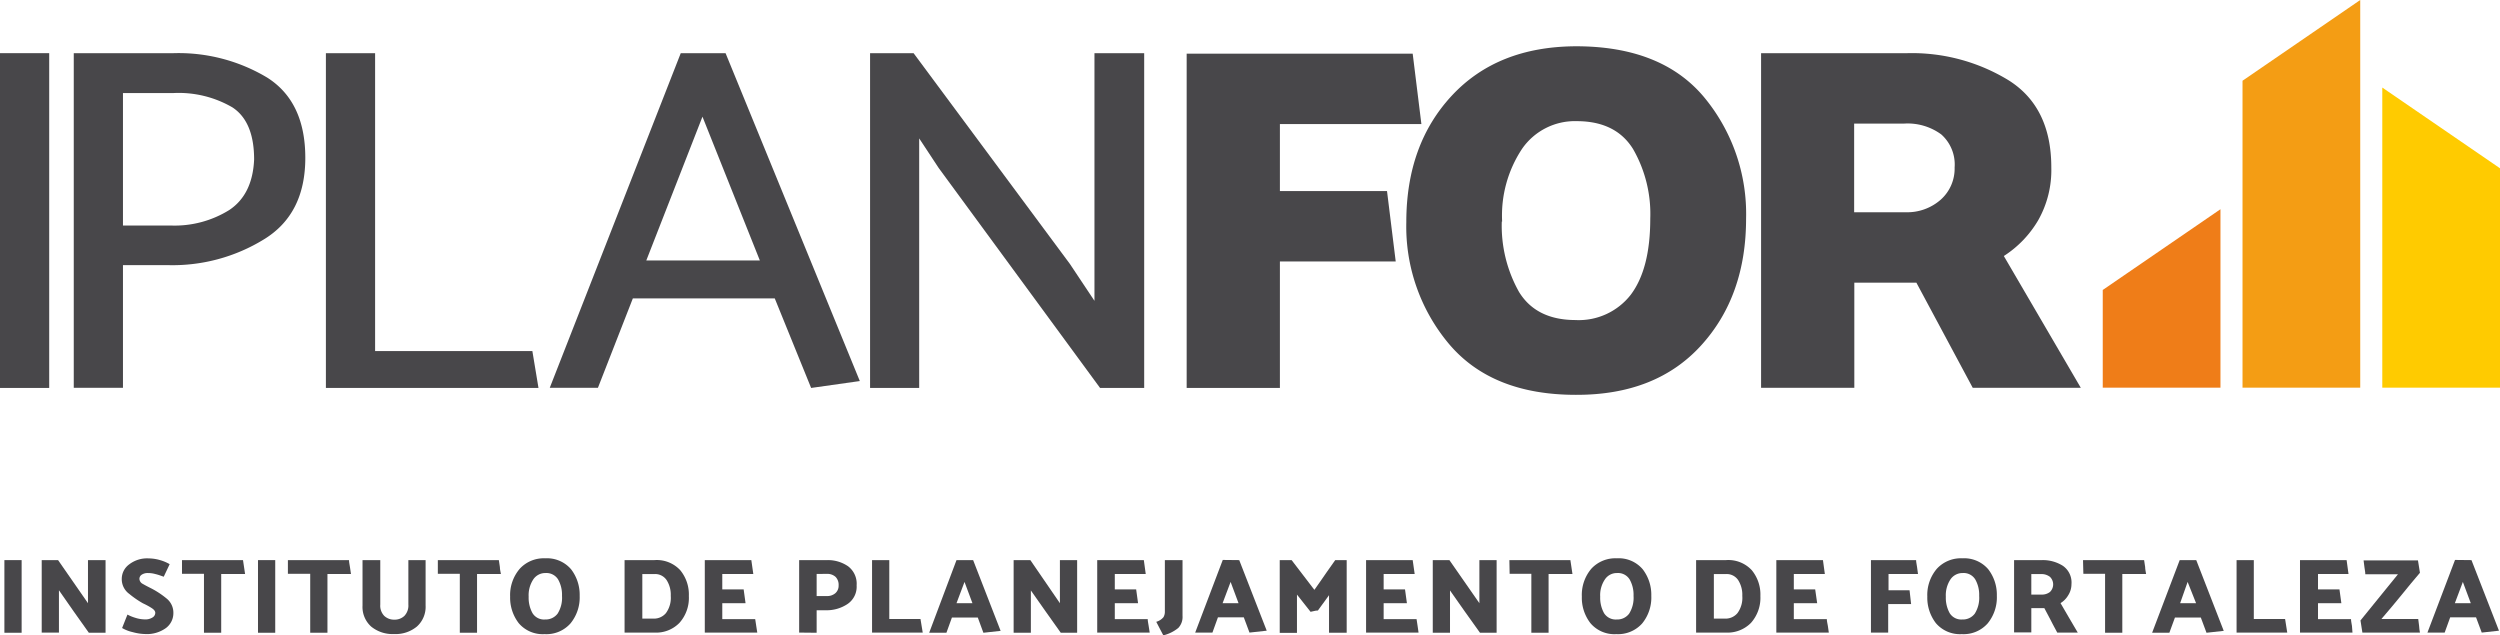 <svg xmlns="http://www.w3.org/2000/svg" viewBox="0 0 290.12 73.71"><defs><style>.cls-1{fill:#48474a;}.cls-2{fill:#ef7d18;}.cls-3{fill:#ffcb00;}.cls-4{fill:#f49d14;}</style></defs><title>Logo_IPLA_Full_Col_Preto</title><g id="Layer_2" data-name="Layer 2"><g id="PACK_DE_LOGOS" data-name="PACK DE LOGOS"><g id="Logo_IPLA_Full_Col_Preto"><rect class="cls-1" y="6.17" width="5.71" height="38.85"/><path class="cls-1" d="M20.1,10.8H14.27V26.17H19.8a12,12,0,0,0,6.81-1.8q2.7-1.8,2.88-5.86,0-4.4-2.52-6.05A12.38,12.38,0,0,0,20.1,10.8M8.56,45V6.17h11.6A20,20,0,0,1,31,9q4.43,2.8,4.43,9.32t-4.79,9.45a20.25,20.25,0,0,1-11.09,3H14.27V45Z"/><polygon class="cls-1" points="62.49 45.02 37.82 45.02 37.82 6.17 43.53 6.17 43.53 40.74 61.78 40.74 62.49 45.02"/><path class="cls-1" d="M81.52,13.54,75,30.23H88.18ZM84.2,6.17,99.78,44.22l-5.65.8L89.91,34.63H73.44L69.39,45H63.8L79,6.17Z"/><polygon class="cls-1" points="100.97 45.02 100.97 6.17 106.02 6.17 124.16 30.63 127.01 34.91 127.01 6.17 132.78 6.17 132.78 45.02 127.66 45.02 108.93 19.49 106.67 16.06 106.67 45.02 100.97 45.02"/><polygon class="cls-1" points="161.97 30.34 148.53 30.34 148.53 45.02 137.71 45.02 137.71 6.23 163.94 6.23 164.95 14.4 148.53 14.4 148.53 22.17 160.96 22.17 161.97 30.34"/><path class="cls-1" d="M174.28,25.71a15.66,15.66,0,0,0,2,8.17q2,3.25,6.54,3.26a7.64,7.64,0,0,0,6.43-2.94c1.5-2,2.26-4.91,2.26-8.83a15.1,15.1,0,0,0-2-8.08q-2-3.22-6.51-3.23a7.45,7.45,0,0,0-6.36,3.2,14,14,0,0,0-2.32,8.45m-11.12.06q0-9,5.29-14.68t14.39-5.72q9.87,0,14.81,5.83a21.2,21.2,0,0,1,4.94,14.17q0,9-5.24,14.74t-14.51,5.71q-9.69,0-14.68-5.85a21.16,21.16,0,0,1-5-14.2"/><path class="cls-1" d="M221,14.34h-5.83V24.63h5.95a5.88,5.88,0,0,0,4.1-1.46,4.83,4.83,0,0,0,1.61-3.74,4.66,4.66,0,0,0-1.55-3.83A6.6,6.6,0,0,0,221,14.34M204.37,45V6.17h17a21.51,21.51,0,0,1,11.68,3.12q5,3.11,5,10.14a11.81,11.81,0,0,1-1.51,6.11,12.36,12.36,0,0,1-4,4.17L241.47,45H228.93L222.39,32.8h-7.2V45Z"/><polygon class="cls-2" points="244.02 33.65 244.02 44.99 257.68 44.99 257.68 24.28 244.02 33.65"/><polygon class="cls-3" points="290.12 19.53 290.12 44.99 276.46 44.99 276.46 10.16 290.12 19.53"/><polygon class="cls-4" points="260.24 9.37 260.24 44.99 273.9 44.99 273.9 0 260.24 9.37"/><path class="cls-1" d="M2.51,65v8.43h-2V65Z"/><path class="cls-1" d="M12.25,65v8.43H10.31c-.58-.8-1.16-1.62-1.74-2.45S7.41,69.3,6.84,68.5v4.91h-2V65H6.74l3.47,5V65Z"/><path class="cls-1" d="M14.13,67.17A2.08,2.08,0,0,1,15,65.49a3.4,3.4,0,0,1,2.25-.69,4.91,4.91,0,0,1,1.29.19,5,5,0,0,1,1.15.48L19,66.93c-.38-.14-.7-.25-1-.32a3.11,3.11,0,0,0-.84-.11,1.24,1.24,0,0,0-.71.19.57.57,0,0,0-.27.5.69.69,0,0,0,.41.58c.27.16.6.33,1,.53a9.92,9.92,0,0,1,1.71,1.13,2.11,2.11,0,0,1,.82,1.71,2.15,2.15,0,0,1-.86,1.74,3.78,3.78,0,0,1-2.41.7,6,6,0,0,1-1.44-.22,4.32,4.32,0,0,1-1.24-.48l.62-1.56a4.78,4.78,0,0,0,.93.38,3.75,3.75,0,0,0,1.08.18,1.52,1.52,0,0,0,.91-.23.63.63,0,0,0,.31-.53c0-.19-.14-.38-.44-.57s-.61-.36-1-.54A11,11,0,0,1,15,68.92,2.11,2.11,0,0,1,14.13,67.17Z"/><path class="cls-1" d="M21.12,65H28.2l.12.8.12.81H25.67v6.82h-2V66.59H21.12Z"/><path class="cls-1" d="M31.94,65v8.43h-2V65Z"/><path class="cls-1" d="M33.41,65H40.5c0,.27.08.54.11.8l.12.81H38v6.82h-2V66.59H33.41Z"/><path class="cls-1" d="M44.13,65v5.16a1.7,1.7,0,0,0,.46,1.31,1.65,1.65,0,0,0,1.17.44,1.62,1.62,0,0,0,1.17-.44,1.73,1.73,0,0,0,.46-1.31V65h2v5.27a3.07,3.07,0,0,1-1,2.43,3.88,3.88,0,0,1-2.66.88,3.93,3.93,0,0,1-2.66-.87,3.06,3.06,0,0,1-1-2.44V65Z"/><path class="cls-1" d="M50.81,65h7.08l.12.8c0,.27.07.54.12.81H55.36v6.82h-2V66.59H50.81Z"/><path class="cls-1" d="M63.27,64.79a3.68,3.68,0,0,1,3,1.27,4.84,4.84,0,0,1,1,3.09,4.76,4.76,0,0,1-1.07,3.2,3.73,3.73,0,0,1-3,1.24,3.65,3.65,0,0,1-3-1.27,4.84,4.84,0,0,1-1-3.09A4.69,4.69,0,0,1,60.32,66,3.78,3.78,0,0,1,63.27,64.79Zm0,7.1a1.73,1.73,0,0,0,1.44-.68,3.46,3.46,0,0,0,.51-2.06,3.61,3.61,0,0,0-.45-1.9,1.59,1.59,0,0,0-1.46-.75,1.67,1.67,0,0,0-1.43.75,3.33,3.33,0,0,0-.53,2,3.67,3.67,0,0,0,.45,1.91A1.57,1.57,0,0,0,63.26,71.89Z"/><path class="cls-1" d="M75.94,73.41H72.48V65h3.46a3.71,3.71,0,0,1,3,1.17,4.44,4.44,0,0,1,1,3,4.34,4.34,0,0,1-1.09,3.11A3.77,3.77,0,0,1,75.94,73.41Zm0-6.79h-1.4v5.17h1.31a1.81,1.81,0,0,0,1.43-.64,3,3,0,0,0,.56-2,3.15,3.15,0,0,0-.48-1.83A1.6,1.6,0,0,0,75.92,66.62Z"/><path class="cls-1" d="M87.88,73.41H81.79V65h5.4l.23,1.61h-3.6v1.79H86.3l.22,1.6h-2.7v1.85h3.82l.12.79Z"/><path class="cls-1" d="M92.74,73.41V65H96a4.11,4.11,0,0,1,2.41.71,2.53,2.53,0,0,1,1,2.22,2.42,2.42,0,0,1-1.08,2.18,4.36,4.36,0,0,1-2.44.71H94.77v2.61Zm3.18-6.81H94.77v2.57h1.17a1.44,1.44,0,0,0,1-.33,1.14,1.14,0,0,0,.38-.9,1.31,1.31,0,0,0-.36-1A1.42,1.42,0,0,0,95.92,66.6Z"/><path class="cls-1" d="M107.08,73.41H101.2V65h2v6.83h3.62Z"/><path class="cls-1" d="M112.93,65l3.19,8.21-2,.22-.65-1.77h-3l-.64,1.77h-2L111,65Zm-1,2.53L111,70h1.85Z"/><path class="cls-1" d="M125,65v8.43H123.1c-.58-.8-1.16-1.62-1.74-2.45s-1.16-1.66-1.73-2.46v4.91h-2V65h1.94L123,70V65Z"/><path class="cls-1" d="M133.42,73.41h-6.09V65h5.41l.22,1.61h-3.59v1.79h2.48l.22,1.6h-2.7v1.85h3.82c0,.26.08.53.11.79Z"/><path class="cls-1" d="M137.23,65v6.47a1.85,1.85,0,0,1-.49,1.4,4.36,4.36,0,0,1-1.74.86l-.41-.78-.41-.79a1.69,1.69,0,0,0,.84-.54,1.26,1.26,0,0,0,.16-.67V65Z"/><path class="cls-1" d="M143.81,65,147,73.19l-2,.22-.66-1.77h-3l-.64,1.77h-2l3.2-8.43Zm-1,2.53L141.88,70h1.85Z"/><path class="cls-1" d="M152.09,71l-1.58-2v4.44h-2V65h1.38l2.64,3.45c.41-.57.81-1.15,1.21-1.73s.81-1.15,1.21-1.72h1.33v8.43h-2.05V69.07l-.64.89c-.22.29-.43.59-.65.89a1.83,1.83,0,0,0-.4.05Z"/><path class="cls-1" d="M164.62,73.41h-6.09V65h5.41l.23,1.61h-3.6v1.79h2.48l.22,1.6h-2.7v1.85h3.82l.12.79C164.54,72.88,164.58,73.15,164.62,73.41Z"/><path class="cls-1" d="M173.68,65v8.43h-1.93c-.58-.8-1.16-1.62-1.75-2.45s-1.16-1.66-1.73-2.46v4.91h-2V65h1.93l3.48,5V65Z"/><path class="cls-1" d="M175.16,65h7.08l.12.8.12.81h-2.77v6.82h-2V66.59h-2.52Z"/><path class="cls-1" d="M187.63,64.79a3.65,3.65,0,0,1,3,1.27,4.84,4.84,0,0,1,1,3.09,4.75,4.75,0,0,1-1.06,3.2,3.76,3.76,0,0,1-3,1.24,3.64,3.64,0,0,1-3-1.27,4.79,4.79,0,0,1-1-3.09A4.69,4.69,0,0,1,184.67,66,3.79,3.79,0,0,1,187.63,64.79Zm0,7.1a1.71,1.71,0,0,0,1.43-.68,3.46,3.46,0,0,0,.51-2.06,3.61,3.61,0,0,0-.45-1.9,1.58,1.58,0,0,0-1.46-.75,1.65,1.65,0,0,0-1.42.75,3.26,3.26,0,0,0-.54,2,3.67,3.67,0,0,0,.45,1.91A1.6,1.6,0,0,0,187.62,71.89Z"/><path class="cls-1" d="M200.29,73.41h-3.46V65h3.46a3.71,3.71,0,0,1,3,1.17,4.44,4.44,0,0,1,1,3,4.38,4.38,0,0,1-1.09,3.11A3.81,3.81,0,0,1,200.29,73.41Zm0-6.79h-1.4v5.17h1.31a1.8,1.8,0,0,0,1.43-.64,3,3,0,0,0,.56-2,3.15,3.15,0,0,0-.48-1.83A1.6,1.6,0,0,0,200.27,66.62Z"/><path class="cls-1" d="M212.23,73.41h-6.09V65h5.41l.22,1.61h-3.6v1.79h2.48l.23,1.6h-2.71v1.85H212c0,.26.08.53.12.79Z"/><path class="cls-1" d="M221.78,70.1h-2.66v3.31h-2V65h5.24c0,.26.08.53.11.8s.08.55.11.81h-3.42V68.5h2.44Z"/><path class="cls-1" d="M227.73,64.79a3.67,3.67,0,0,1,3,1.27,4.84,4.84,0,0,1,1,3.09,4.76,4.76,0,0,1-1.07,3.2,3.73,3.73,0,0,1-3,1.24,3.67,3.67,0,0,1-3-1.27,4.84,4.84,0,0,1-1-3.09A4.69,4.69,0,0,1,224.77,66,3.79,3.79,0,0,1,227.73,64.79Zm0,7.1a1.72,1.72,0,0,0,1.44-.68,3.46,3.46,0,0,0,.51-2.06,3.61,3.61,0,0,0-.45-1.9,1.58,1.58,0,0,0-1.46-.75,1.68,1.68,0,0,0-1.43.75,3.33,3.33,0,0,0-.53,2,3.67,3.67,0,0,0,.45,1.91A1.58,1.58,0,0,0,227.71,71.89Z"/><path class="cls-1" d="M238.74,73.41c-.25-.47-.51-.94-.75-1.42l-.75-1.42-.2,0h-1.31v2.82h-2V65h3.24a4.34,4.34,0,0,1,2.42.66,2.35,2.35,0,0,1,1,2.13A2.41,2.41,0,0,1,240,69.1a2.59,2.59,0,0,1-.88.89l1,1.72,1,1.7Zm-1.87-6.79h-1.14V69h1.16a1.53,1.53,0,0,0,1-.3,1.22,1.22,0,0,0,0-1.76A1.6,1.6,0,0,0,236.87,66.62Z"/><path class="cls-1" d="M241.73,65h7.09l.12.8c0,.27.07.54.11.81h-2.76v6.82h-2V66.59h-2.52Z"/><path class="cls-1" d="M254.87,65l3.19,8.21-2,.22-.66-1.77h-3l-.65,1.77h-2l3.2-8.43Zm-1,2.53L253,70h1.85Z"/><path class="cls-1" d="M265.43,73.41h-5.88V65h2v6.83h3.63Z"/><path class="cls-1" d="M273,73.41h-6.09V65h5.41l.22,1.61H269v1.79h2.49l.22,1.6H269v1.85h3.83c0,.26.08.53.11.79Z"/><path class="cls-1" d="M280.83,66.47c-.7.82-1.39,1.65-2.09,2.52s-1.49,1.8-2.38,2.84h4.27l.1.79c0,.26.06.53.1.79h-6.68L273.93,72l4.35-5.36h-3.79c0-.27-.07-.54-.1-.81s-.07-.53-.1-.8h6.31Z"/><path class="cls-1" d="M286.81,65,290,73.19l-2,.22-.66-1.77h-3l-.64,1.77h-2l3.2-8.43Zm-1,2.53L284.88,70h1.85Z"/></g></g></g></svg>